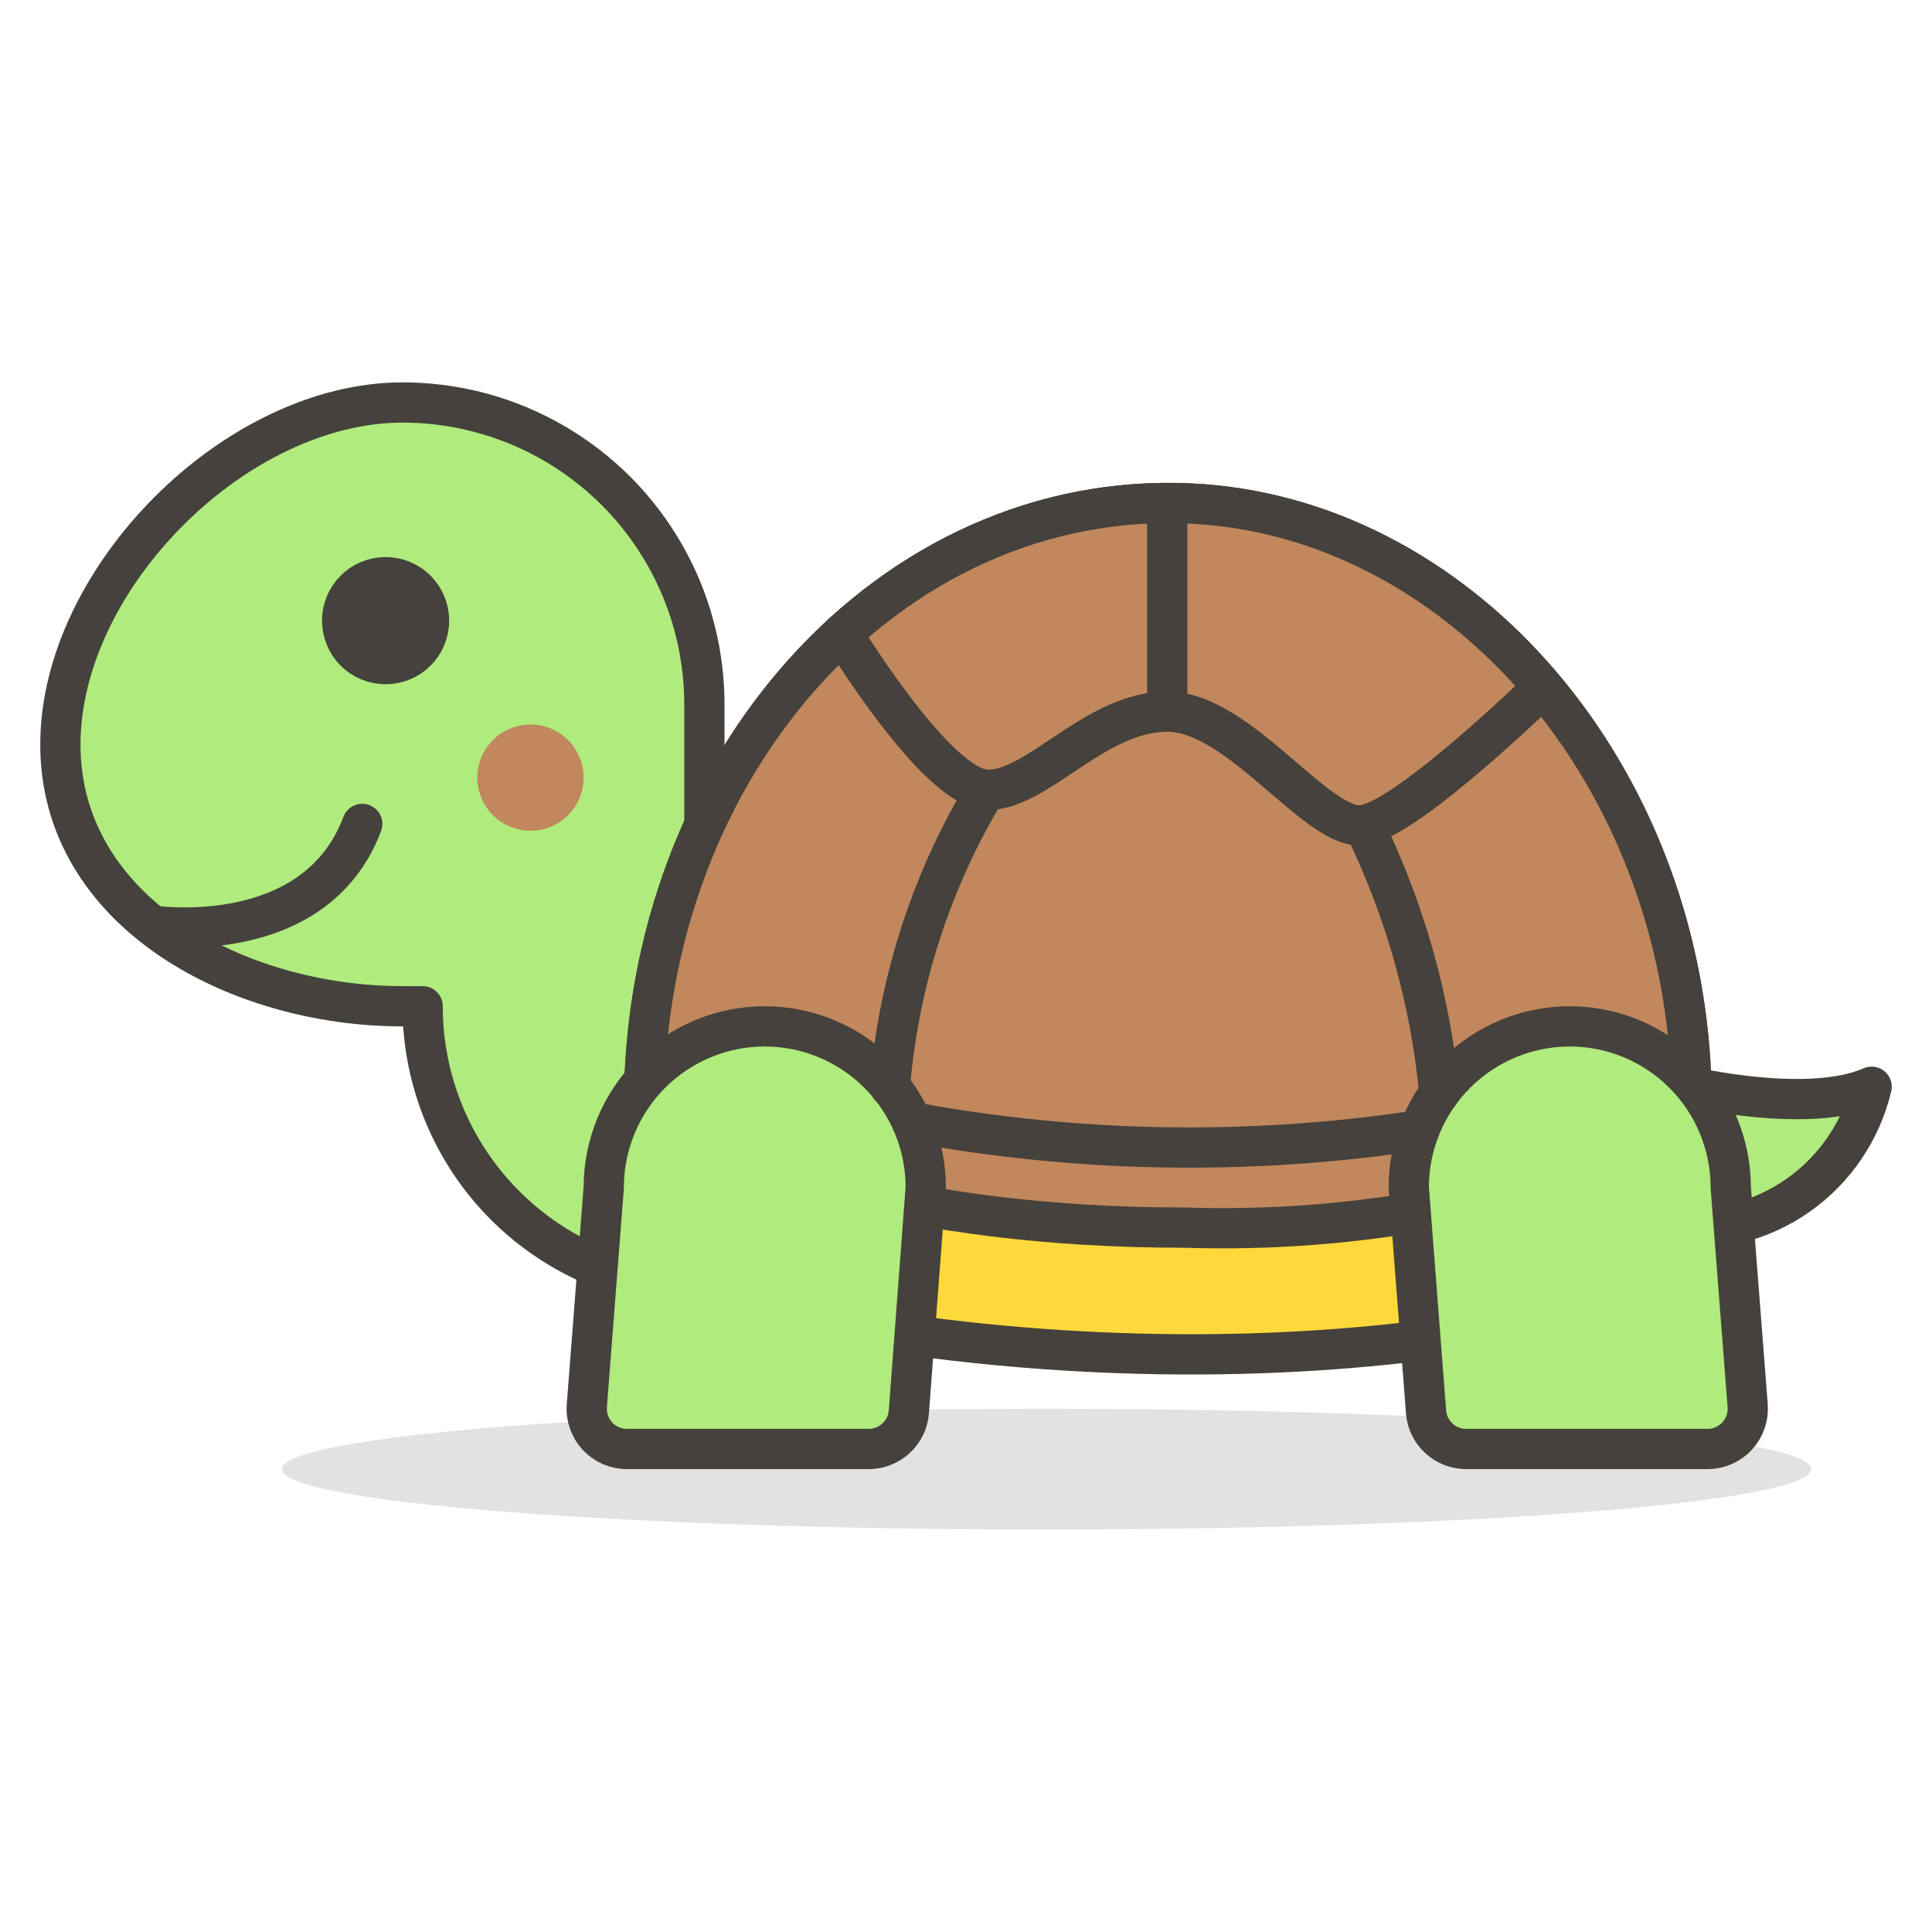 <svg width="24" height="24" viewBox="0 0 24 24" fill="none" xmlns="http://www.w3.org/2000/svg">
<path d="M21 13.5C21 13.5 22.47 13.845 23.25 13.5C23.12 14.047 22.794 14.528 22.333 14.851C21.872 15.173 21.309 15.315 20.75 15.25C19.625 15.185 21 13.5 21 13.5Z" fill="#B0EB7D" stroke="#45413C" stroke-width="0.5" stroke-linecap="round" stroke-linejoin="round"/>
<path opacity="0.15" d="M3.5 18.25C3.5 18.349 3.746 18.446 4.223 18.537C4.701 18.628 5.4 18.711 6.282 18.78C7.165 18.85 8.212 18.905 9.365 18.943C10.517 18.981 11.752 19 13 19C14.248 19 15.483 18.981 16.636 18.943C17.788 18.905 18.835 18.85 19.718 18.78C20.6 18.711 21.299 18.628 21.777 18.537C22.254 18.446 22.5 18.349 22.5 18.25C22.5 18.151 22.254 18.054 21.777 17.963C21.299 17.872 20.6 17.789 19.718 17.72C18.835 17.65 17.788 17.595 16.636 17.557C15.483 17.519 14.248 17.5 13 17.5C11.752 17.5 10.517 17.519 9.365 17.557C8.212 17.595 7.165 17.65 6.282 17.72C5.4 17.789 4.701 17.872 4.223 17.963C3.746 18.054 3.5 18.151 3.5 18.25Z" fill="#45413C"/>
<path d="M8.75 8.75C8.75 8.258 8.653 7.77 8.465 7.315C8.276 6.86 8 6.447 7.652 6.098C7.303 5.75 6.89 5.474 6.435 5.285C5.98 5.097 5.492 5 5 5C2.93 5 0.75 7.18 0.75 9.25C0.75 11.32 2.93 12.5 5 12.5H5.25C5.25 13.428 5.619 14.319 6.275 14.975C6.931 15.631 7.822 16 8.75 16V8.75Z" fill="#B0EB7D"/>
<path d="M5.04 6.41C5.938 6.411 6.805 6.733 7.486 7.318C8.166 7.903 8.615 8.713 8.75 9.6V8.75C8.75 8.258 8.653 7.77 8.465 7.315C8.276 6.86 8 6.447 7.652 6.098C7.303 5.75 6.89 5.474 6.435 5.285C5.98 5.097 5.492 5 5 5C2.93 5 0.75 7.18 0.75 9.25C0.75 9.512 0.787 9.773 0.86 10.025C1.24 8.165 3.185 6.41 5.04 6.41Z" fill="#B0EB7D"/>
<path d="M8.75 8.75C8.75 8.258 8.653 7.77 8.465 7.315C8.276 6.86 8 6.447 7.652 6.098C7.303 5.75 6.89 5.474 6.435 5.285C5.98 5.097 5.492 5 5 5C2.93 5 0.75 7.18 0.75 9.25C0.75 11.32 2.93 12.5 5 12.5H5.25C5.25 13.428 5.619 14.319 6.275 14.975C6.931 15.631 7.822 16 8.75 16V8.75Z" stroke="#45413C" stroke-width="0.5" stroke-linecap="round" stroke-linejoin="round"/>
<path d="M20.79 15.655C20.972 14.86 21.043 14.044 21 13.23C20.78 9.465 18.065 6.415 14.795 6.255C11.065 6.075 8 9.5 8 13.75C8 14.391 8.071 15.03 8.21 15.655C8.231 15.755 8.278 15.847 8.348 15.921C8.418 15.995 8.507 16.048 8.605 16.075C15.825 17.82 20.895 15.955 20.395 16.075C20.493 16.048 20.582 15.995 20.652 15.921C20.722 15.847 20.77 15.755 20.79 15.655Z" fill="#FFD93B" stroke="#45413C" stroke-width="0.5" stroke-linecap="round" stroke-linejoin="round"/>
<path d="M21 14.05V13.23C20.78 9.465 18.065 6.415 14.795 6.255C11.065 6.075 8 9.5 8 13.75V13.825C9.08 14.415 11.215 15.25 14.715 15.25C16.873 15.32 19.02 14.91 21 14.05Z" fill="#C1875D"/>
<path d="M8.16 13.91C8.835 10.465 11.56 7.91 14.78 8.07C17.78 8.215 20.28 10.785 20.87 14.105L21 14.05V13.23C20.78 9.465 18.065 6.415 14.795 6.255C11.065 6.075 8 9.5 8 13.75V13.825L8.16 13.91Z" fill="#C1875D"/>
<path d="M21 14.05V13.23C20.78 9.465 18.065 6.415 14.795 6.255C11.065 6.075 8 9.5 8 13.75V13.825C9.08 14.415 11.215 15.25 14.715 15.25C16.873 15.32 19.02 14.91 21 14.05Z" stroke="#45413C" stroke-width="0.5" stroke-linecap="round" stroke-linejoin="round"/>
<path d="M9.5 12.75C8.97 12.75 8.461 12.961 8.086 13.336C7.711 13.711 7.5 14.22 7.5 14.75L7.29 17.46C7.284 17.529 7.293 17.598 7.316 17.664C7.339 17.729 7.374 17.789 7.421 17.84C7.468 17.89 7.525 17.931 7.589 17.959C7.652 17.986 7.721 18 7.79 18H10.79C10.916 18 11.037 17.953 11.13 17.868C11.223 17.783 11.28 17.666 11.29 17.54L11.5 14.75C11.5 14.22 11.289 13.711 10.914 13.336C10.539 12.961 10.03 12.75 9.5 12.75Z" fill="#B0EB7D"/>
<path d="M9.395 14.305C9.862 14.309 10.314 14.47 10.677 14.763C11.04 15.057 11.293 15.464 11.395 15.92L11.5 14.75C11.5 14.22 11.289 13.711 10.914 13.336C10.539 12.961 10.03 12.75 9.5 12.75C8.969 12.75 8.461 12.961 8.086 13.336C7.711 13.711 7.5 14.22 7.5 14.75L7.42 15.75C7.552 15.33 7.815 14.963 8.17 14.703C8.526 14.444 8.955 14.304 9.395 14.305Z" fill="#B0EB7D"/>
<path d="M21.71 17.46L21.5 14.75C21.5 14.22 21.289 13.711 20.914 13.336C20.539 12.961 20.03 12.75 19.5 12.75C18.97 12.75 18.461 12.961 18.086 13.336C17.711 13.711 17.5 14.22 17.5 14.75L17.715 17.54C17.725 17.666 17.782 17.783 17.875 17.868C17.968 17.953 18.089 18 18.215 18H21.215C21.284 18 21.352 17.985 21.415 17.957C21.477 17.929 21.534 17.889 21.58 17.838C21.627 17.787 21.662 17.727 21.684 17.663C21.707 17.598 21.715 17.529 21.71 17.46Z" fill="#B0EB7D"/>
<path d="M19.605 14.305C19.138 14.309 18.686 14.47 18.323 14.763C17.96 15.057 17.707 15.464 17.605 15.92L17.5 14.75C17.5 14.22 17.711 13.711 18.086 13.336C18.461 12.961 18.97 12.75 19.5 12.75C20.03 12.75 20.539 12.961 20.914 13.336C21.289 13.711 21.5 14.22 21.5 14.75L21.58 15.75C21.448 15.33 21.185 14.963 20.83 14.703C20.474 14.444 20.045 14.304 19.605 14.305Z" fill="#B0EB7D"/>
<path d="M9.5 12.75C8.97 12.75 8.461 12.961 8.086 13.336C7.711 13.711 7.5 14.22 7.5 14.75L7.29 17.46C7.284 17.529 7.293 17.598 7.316 17.664C7.339 17.729 7.374 17.789 7.421 17.84C7.468 17.89 7.525 17.931 7.589 17.959C7.652 17.986 7.721 18 7.79 18H10.79C10.916 18 11.037 17.953 11.13 17.868C11.223 17.783 11.28 17.666 11.29 17.54L11.5 14.75C11.5 14.22 11.289 13.711 10.914 13.336C10.539 12.961 10.03 12.75 9.5 12.75ZM21.71 17.46L21.5 14.75C21.5 14.22 21.289 13.711 20.914 13.336C20.539 12.961 20.03 12.75 19.5 12.75C18.97 12.75 18.461 12.961 18.086 13.336C17.711 13.711 17.5 14.22 17.5 14.75L17.715 17.54C17.725 17.666 17.782 17.783 17.875 17.868C17.968 17.953 18.089 18 18.215 18H21.215C21.284 18 21.352 17.985 21.414 17.957C21.477 17.929 21.534 17.889 21.58 17.838C21.627 17.787 21.662 17.727 21.684 17.663C21.707 17.598 21.715 17.529 21.71 17.46Z" stroke="#45413C" stroke-width="0.5" stroke-linecap="round" stroke-linejoin="round"/>
<path d="M4.25 7.71C4.25 7.853 4.307 7.991 4.408 8.092C4.509 8.193 4.647 8.25 4.79 8.25C4.933 8.25 5.071 8.193 5.172 8.092C5.273 7.991 5.33 7.853 5.33 7.71C5.33 7.567 5.273 7.429 5.172 7.328C5.071 7.227 4.933 7.17 4.79 7.17C4.647 7.17 4.509 7.227 4.408 7.328C4.307 7.429 4.25 7.567 4.25 7.71Z" fill="#45413C" stroke="#45413C" stroke-width="0.5" stroke-linecap="round" stroke-linejoin="round"/>
<path d="M7.25 9.655C7.251 9.786 7.213 9.914 7.141 10.024C7.069 10.133 6.966 10.218 6.845 10.269C6.724 10.319 6.591 10.333 6.462 10.307C6.334 10.282 6.216 10.219 6.123 10.127C6.031 10.034 5.968 9.916 5.942 9.788C5.917 9.659 5.931 9.526 5.981 9.405C6.032 9.284 6.117 9.181 6.226 9.109C6.336 9.037 6.464 8.999 6.595 9C6.768 9.001 6.934 9.071 7.057 9.193C7.179 9.316 7.249 9.482 7.25 9.655Z" fill="#C1875D"/>
<path d="M1.915 11.5C1.915 11.5 3.915 11.795 4.5 10.235M10.465 7.87C10.465 7.87 11.625 9.78 12.25 9.81C12.875 9.84 13.595 8.84 14.5 8.84M14.5 8.84C15.405 8.84 16.375 10.34 16.94 10.25C17.505 10.16 19.16 8.545 19.16 8.545M14.5 8.84V6.255" stroke="#45413C" stroke-width="0.5" stroke-linecap="round" stroke-linejoin="round"/>
<path d="M12.25 9.81C11.571 10.931 11.162 12.194 11.055 13.5M16.94 10.25C17.451 11.294 17.77 12.422 17.88 13.58M11.33 13.94C13.41 14.324 15.539 14.357 17.63 14.04" stroke="#45413C" stroke-width="0.5" stroke-linecap="round" stroke-linejoin="round"/>
</svg>
